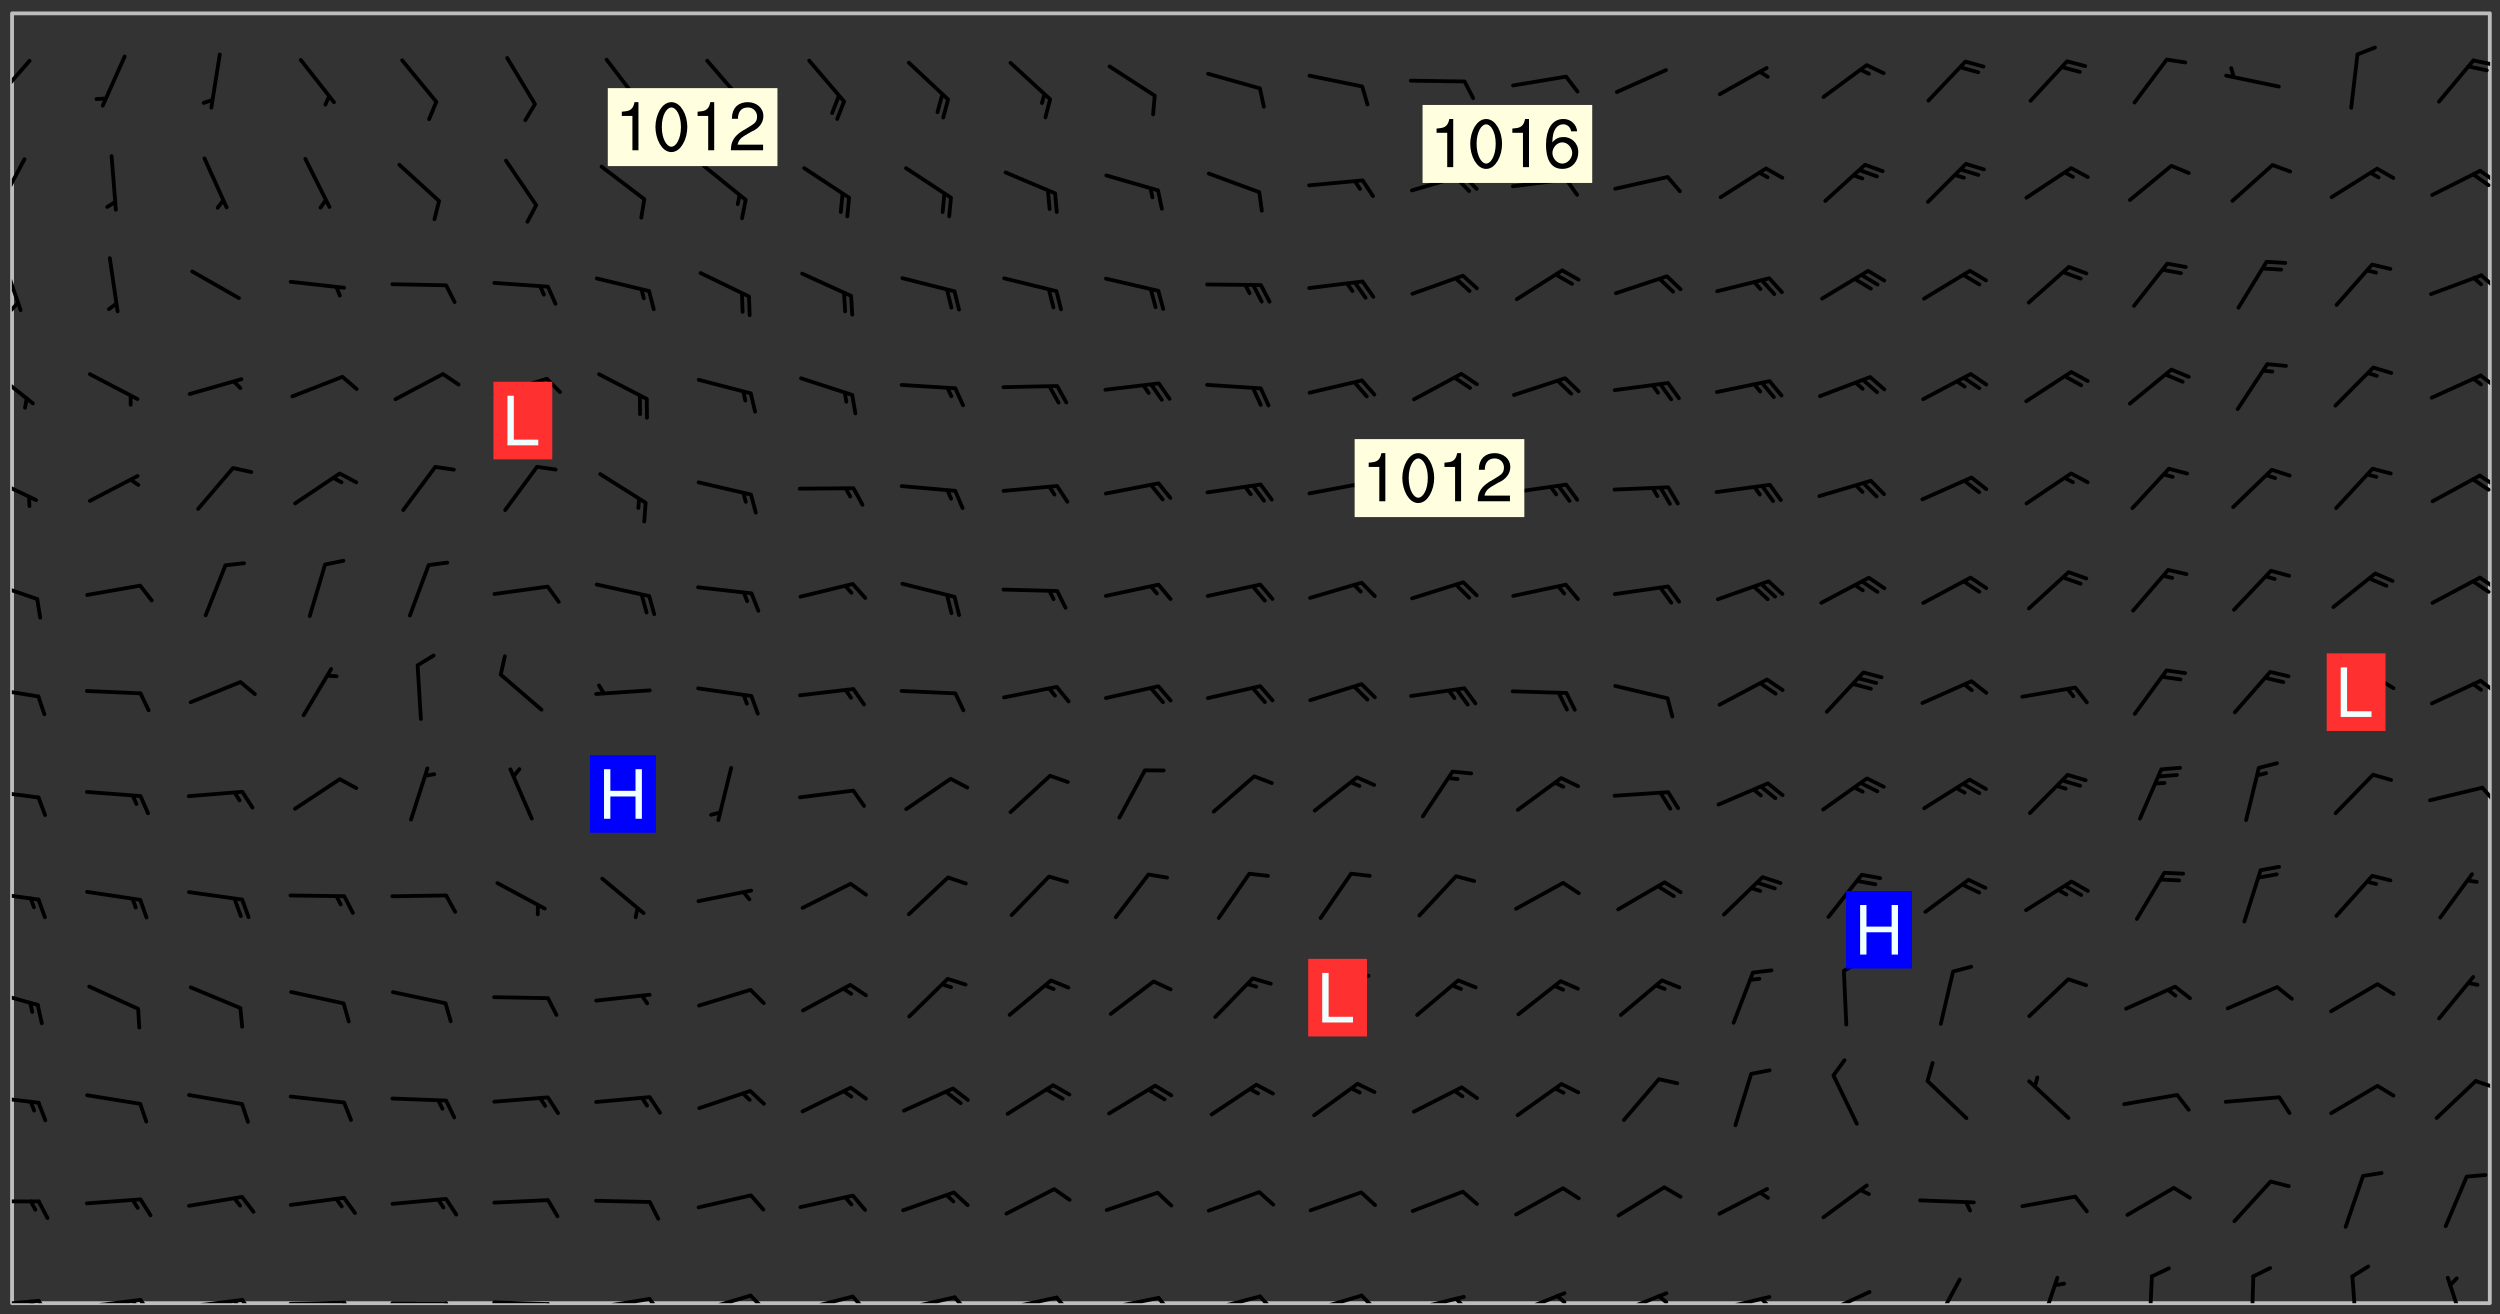<svg xmlns="http://www.w3.org/2000/svg" role="img" xmlns:xlink="http://www.w3.org/1999/xlink" viewBox="142.45 309.95 326.84 171.84"><rect x="142.45" y="309.95" width="326.84" height="171.84" fill="#333333" stroke="none"/><defs><clipPath id="a"><path d="M144 311.672h324v168.656H144zm0 0"/></clipPath><clipPath id="b"><path d="M144 479h4v1.328h-4zm0 0"/></clipPath><clipPath id="c"><path d="M147 479h3v1.328h-3zm0 0"/></clipPath><clipPath id="d"><path d="M146 479h2v1.328h-2zm0 0"/></clipPath><clipPath id="e"><path d="M153 479h9v1.328h-9zm0 0"/></clipPath><clipPath id="f"><path d="M160 479h3v1.328h-3zm0 0"/></clipPath><clipPath id="g"><path d="M159 479h2v1.328h-2zm0 0"/></clipPath><clipPath id="h"><path d="M166 479h9v1.328h-9zm0 0"/></clipPath><clipPath id="i"><path d="M173 479h3v1.328h-3zm0 0"/></clipPath><clipPath id="j"><path d="M172 479h3v1.328h-3zm0 0"/></clipPath><clipPath id="k"><path d="M180 480h8v.328h-8zm0 0"/></clipPath><clipPath id="l"><path d="M187 480h2v.328h-2zm0 0"/></clipPath><clipPath id="m"><path d="M193 480h9v.328h-9zm0 0"/></clipPath><clipPath id="n"><path d="M200 480h3v.328h-3zm0 0"/></clipPath><clipPath id="o"><path d="M206 479h9v1.328h-9zm0 0"/></clipPath><clipPath id="p"><path d="M213 480h3v.328h-3zm0 0"/></clipPath><clipPath id="q"><path d="M220 479h8v1.328h-8zm0 0"/></clipPath><clipPath id="r"><path d="M227 479h3v1.328h-3zm0 0"/></clipPath><clipPath id="s"><path d="M233 479h8v1.328h-8zm0 0"/></clipPath><clipPath id="t"><path d="M240 479h3v1.328h-3zm0 0"/></clipPath><clipPath id="u"><path d="M246 479h9v1.328h-9zm0 0"/></clipPath><clipPath id="v"><path d="M253 479h3v1.328h-3zm0 0"/></clipPath><clipPath id="w"><path d="M260 479h8v1.328h-8zm0 0"/></clipPath><clipPath id="x"><path d="M267 479h3v1.328h-3zm0 0"/></clipPath><clipPath id="y"><path d="M273 479h8v1.328h-8zm0 0"/></clipPath><clipPath id="z"><path d="M280 479h3v1.328h-3zm0 0"/></clipPath><clipPath id="A"><path d="M286 479h9v1.328h-9zm0 0"/></clipPath><clipPath id="B"><path d="M293 479h3v1.328h-3zm0 0"/></clipPath><clipPath id="C"><path d="M300 479h8v1.328h-8zm0 0"/></clipPath><clipPath id="D"><path d="M306 479h4v1.328h-4zm0 0"/></clipPath><clipPath id="E"><path d="M313 479h8v1.328h-8zm0 0"/></clipPath><clipPath id="F"><path d="M320 479h3v1.328h-3zm0 0"/></clipPath><clipPath id="G"><path d="M326 479h9v1.328h-9zm0 0"/></clipPath><clipPath id="H"><path d="M332 479h2v1.328h-2zm0 0"/></clipPath><clipPath id="I"><path d="M340 478h8v2.328h-8zm0 0"/></clipPath><clipPath id="J"><path d="M345 479h3v1.328h-3zm0 0"/></clipPath><clipPath id="K"><path d="M353 478h8v2.328h-8zm0 0"/></clipPath><clipPath id="L"><path d="M359 479h2v1.328h-2zm0 0"/></clipPath><clipPath id="M"><path d="M366 479h9v1.328h-9zm0 0"/></clipPath><clipPath id="N"><path d="M372 479h2v1.328h-2zm0 0"/></clipPath><clipPath id="O"><path d="M380 478h8v2.328h-8zm0 0"/></clipPath><clipPath id="P"><path d="M395 476h4v4.328h-4zm0 0"/></clipPath><clipPath id="Q"><path d="M408 476h4v4.328h-4zm0 0"/></clipPath><clipPath id="R"><path d="M423 476h2v4.328h-2zm0 0"/></clipPath><clipPath id="S"><path d="M436 476h2v4.328h-2zm0 0"/></clipPath><clipPath id="T"><path d="M449 476h2v4.328h-2zm0 0"/></clipPath><clipPath id="U"><path d="M462 476h3v4.328h-3zm0 0"/></clipPath><clipPath id="V"><path d="M144 466h4v2h-4zm0 0"/></clipPath><clipPath id="W"><path d="M144 453h4v2h-4zm0 0"/></clipPath><clipPath id="X"><path d="M465 451h3v2h-3zm0 0"/></clipPath><clipPath id="Y"><path d="M144 439h4v3h-4zm0 0"/></clipPath><clipPath id="Z"><path d="M144 426h4v2h-4zm0 0"/></clipPath><clipPath id="aa"><path d="M144 413h4v2h-4zm0 0"/></clipPath><clipPath id="ab"><path d="M466 412h2v4h-2zm0 0"/></clipPath><clipPath id="ac"><path d="M144 399h4v3h-4zm0 0"/></clipPath><clipPath id="ad"><path d="M466 398h2v3h-2zm0 0"/></clipPath><clipPath id="ae"><path d="M144 385h4v4h-4zm0 0"/></clipPath><clipPath id="af"><path d="M466 385h2v3h-2zm0 0"/></clipPath><clipPath id="ag"><path d="M465 385h3v3h-3zm0 0"/></clipPath><clipPath id="ah"><path d="M144 372h4v4h-4zm0 0"/></clipPath><clipPath id="ai"><path d="M466 371h2v3h-2zm0 0"/></clipPath><clipPath id="aj"><path d="M465 372h3v3h-3zm0 0"/></clipPath><clipPath id="ak"><path d="M144 358h3v5h-3zm0 0"/></clipPath><clipPath id="al"><path d="M466 358h2v3h-2zm0 0"/></clipPath><clipPath id="am"><path d="M144 343h2v8h-2zm0 0"/></clipPath><clipPath id="an"><path d="M144 349h2v2h-2zm0 0"/></clipPath><clipPath id="ao"><path d="M466 345h2v3h-2zm0 0"/></clipPath><clipPath id="ap"><path d="M144 330h2v8h-2zm0 0"/></clipPath><clipPath id="aq"><path d="M466 332h2v2h-2zm0 0"/></clipPath><clipPath id="ar"><path d="M465 332h3v3h-3zm0 0"/></clipPath><clipPath id="as"><path d="M144 317h3v7h-3zm0 0"/></clipPath><clipPath id="at"><path d="M465 317h3v2h-3zm0 0"/></clipPath><g id="au" clip-path="url(#clip1)"><path fill="#fff" fill-opacity="0" fill-rule="evenodd" d="M0 0h1000v1000H0zm0 0"/><path fill="#d3d3d3" fill-opacity="0" fill-rule="evenodd" d="M162.152 355.867l-.234.293.059.234.117.172.176.234.293.348.113.059.117-.172.059-.234.176-.176.465-.176h.699l.234.293.289.816.059.176.176.23.352.234.699.699.172.176.234.348.234.41.289.582.41.465.23.234.234.176.117.23.176.293.172 1.164v.234l.059.289.059.117.117.117.348.41.117.172.176.176.176.234.117.172.172.352.059.234.234.406.234-.059-.176.176-.059.93h-.582l-.234-.113-.348.113-.117.117-.059.293-.059.176-.117.172-.465.293-.059.234-.059.113v.645l.059.172v.41l.059.059v.406l.059.406.117.176.059.059.23.641-.059.293v.699l-.059.582v.234l-.059.23-.055.352v1.922l.055.117h.426l-.367.117-.023.352.891 1.168 1.742.539 1.34.359v.539l.09.809.535.715 1.52.27.891-.086.09 1.164.535.18 1.16-.18 2.055-.984 1.16-.363 1.879-.176 1.695-.18-.18.719-1.516.086-1.25.09-.805.27-1.074.809.27.719.535.898-.18.625-.266.809.266 1.078.625.898.805.18 1.25-.18-.266.723.098.504.055.293v.172l.059.293v.406l.176.117.352.117h.406l.293-.176.113-.117.059-.117.117-.23.059-.176.352-.465.23-.176.176-.059.176.059.059.176.117.988.055.469.059.172.117.234.176.059.816.059h.289l.117.234.059.406.059.352v1.105l.117.293.117.348.289.699.176.352.582.754.352.176.172.059.469.234.641.465.348.234.293.176.293.055.23.062.816.348.293.176.113.172.352.352.117.176.523.641v.289l.059.352v.348l.059.352.059.289.117.059.172.059h.176l.582.234.176.117.176.289.176.234.113.234.293.23.117.117v.41l.059.055.289.234.234.117.059.117.117.172.059.117.23.234.059.176.234.059.117.059-.117.113-.059.117v.117l-.117.293-.117.289v.582l.176.117.117.059.059.117.117.117.113.059.176.348.059.352.059.406v.176l-.059.176-.117.699v.172l.117.176.293.293h.406l.176.117.117.172.117.293v.234h-.527l-.23-.234h-.234l-.176.059-.059.699.059.348.117.176.176.41.117.23.289.469.176.055h.523l.234.059.758.641.059.293v.234l.059.059.23.348v.352l-.117.172v.293l.293.289.293.176.172.059.293.176.293.117.582.406.289.234.293.176.219.16.016.012.23.176.641.523.176.234.117.176.176.176.113.172v.641l.117.176.469.117.582.117.234.059.23.113.293.117.113.059.586.352.289.172.176.062.176.055.176.059.699.352.289.176.234.055.289.176.234.117.641.406.293.117.172.059.234.059.41.059.23.059.234.117.059.172-.41.176.469.059.059.293.113.234.176.055.234.059.176.059.406.117.641.234.117.172.059.234v.176l-.059.117-.059.406.234.234.117.059.348.117.641.23.176.117.289.117.176.176.234.465.582 1.105.176.176.348.176.176.117.352.117 1.047.523.234.059.465.113.293.059.465.176.758.582.234.234.348.465.176.176.289.234.816.699.293.176.289.289.293.176.293.289.695.641.176.176.293.234.289.234.469.289.641.582.348.234.234.293.348.348.352.465.934.992.348.406.117.176.234.059.113.117.645.176.23.113.234.059.293.176.23.117.934.699.406.406.234.176.406.176.234.117.816.348.348.234.234.117.293.289.23.117.758.352.352.172.23.059.293.117.234.059.871.176h.816l.469.23.172.059.875.699.465.117.293.059.176.059.23.059.469.059.348.059.352.059.406.059h.293l.172.059v.23l.176.176h.293l.348.059.352.059.699.117h.641l.465-.234.293-.176.172-.117.41-.172.289-.176.934-.465.469-.293.523-.293.465-.172.465-.176 1.051-.465.289-.117.41-.117.289-.117.527-.176 1.516-.699.582-.348.289-.059.293-.059.348-.117.875-.23.352-.117h.113l.234-.059.875-.234.234-.059h.812l.352-.059.816-.117.172-.059.352-.055.293-.059.23-.059.816-.176.176-.059h.348l.234-.059.465-.117.758-.172.234-.059h.348l.41-.117.289-.059 1.285-.059h.289l.41-.059.23-.059h.176l.875-.117h.406l.41-.117h.348l.352-.113.871-.059h1.75l1.047.289.41.117.289.117.352.117.289.117 1.051.172.289.059h.293l.293.059.172.059.41.059.172.059.117.059h.117l.117.059.352.059h.113l.41.066 1.922.395 1.926.395 1.52.449 1.695.719 2.145.805 1.605-.719 1.43-.805 1.16-1.078 1.25-.449 3.035-.719 1.875-.359 2.145-1.348 2.234-1.254 2.5-1.258 1.695-.449 1.785-.18 1.16-.27.625.539 1.34-.27.715-.988.984-1.344.445-.18.805-.359 1.875-.539 1.785-.449 1.25-.27 1.16-.09 1.699-.09 1.961-.27 1.25-.09h.539l.625-.09h.891l2.145-.18 2.41-.18 2.59-.09 1.695.18 1.609.09 1.43.359 1.16.719 1.875.988 1.16 1.527.266.715.629.09.355.898.535.539.535 1.527 1.074.359h.535l-.805.535.09 1.707.715 2.695.891.805.895.988.715 1.258 1.785.539 1.52-.18.355 1.344 1.609-.805.98-.539.27.27.316-.215.219-.145.801.449.449-.359h.355l.535-.27.539-.719.535-.27.625-.988 1.16.449.84.371 1.395.617 1.695-.18h1.605l1.785.09.18-1.707.535-1.344.805.27.492.848.402.406-.09.539v.359l.715.449.711-.27h1.43l.359.988.445 1.258.715 1.344 1.25.629 1.695.629.715-.18.18-.539.98-.09.449.359.086 1.258-.266.629-.535.18v.539l.715.984.266.539.984.988.801 1.078-.266.359-.09.898-.625 2.332-.355 2.066-.09 1.793-.18.719-.09.539v1.438l-.98 1.883-.359 1.707-.535.898-.805 1.168-.266.539 2.055 1.254.086.359-.355.539-.09-.18v.809l.09 1.438-.445.715-1.074.094-.266.715.535.898.805.719 1.16.809 1.34.27.445.359-.355.449-1.789-.09-1.25-.449-.715-.719-.625-.09-.176 3.59-.188 1.309h89.359V311.703h-55.27v49.082l.762.125 3.289.543 2.023 2.836v2.754l2.352.332 2.348.332h4.051l-1.379 4.16-2.023.707-2.023.703-.543.344-2.594 1.617-.188.117-2.023-2.078-.73-2.742-2.672-2.078-1.375-3.5-.066-.082-1.957-2.672 2.75-1.418v-49.082H294.422v91.414l.117.031.133.012.074.074.105.047.09.059.086.059.09.059.297.297.059.09.031.117.027.117.016.137-.031.117-.059.09-.059.086-.043.105-.047.102-.027.121v.145l.176.27.148.148.074.086.074.074.043.105.062.09.059.086.043.105.059.09.047.102.043.105.059.086.117.18.074.074.062.086.059.09.043.105.059.09.059.086.062.09.059.09.043.102.117.18.074.074.059.086.074.074.09.059.105.047h.148l.133-.016.133.016.102-.047.074-.074.047-.102-.016-.133v-.148l-.047-.105-.027-.117-.047-.102-.027-.121-.043-.102-.062-.09-.043-.102-.043-.105-.031-.117-.016-.133-.012-.137.086-.059.059-.086.121-.031.043.105.016.133v.117l.059.102.059.09.09.059.148.148.059.09.043.105-.012.102.086.059.105.047.086.059.09.059.074.074-.117.027-.105.047-.086.059-.074.074-.059.09-.062.086-.027.121-.047.102-.043.105-.031.117-.012.133-.016.133v.148l.027.117.047.105.043.102.059.09.074.074.09.059.074.074.09.059.059.09.043.105.047.102.117.031.133.016h.148l.117-.031.105.043.043.105.047.102.027.121L299.5 410l.027.117.031.121.027.117.105.043.102.047.133-.016.148.148.062.086.074.074.07.074.09.062.105.043.102.043.117.031.137.016.117-.031.074-.074.027-.117-.012-.133-.031-.121-.027-.117.043-.105h.117l.09.062.117.027h.148l.133.016h.148l.133.016.133-.016h.148l.133-.016.133-.012.137.012.117-.027.133-.016.191-.059-.059.176-.016.133-.027.121-.016.133-.059.086-.133.016-.105.047-.105.043-.117.031-.117.027-.266.031h-.148l-.133.016-.074.074.059.086.148.148.117.18.074.07.09.062.09.059.086.059.09.059.102.043.105.062.105.043.086.059.105.047.102.043.18.117.059.09-.043.102-.047.105.016.133.223.223.059.09.043.102.031.121.043.102.016.133.031.117.012.137.031.117.148.148.102.043.105.043.117.031.133.016.137.016h.117l.117-.031.09-.059.043-.105.047-.102.043-.105.031-.117.012-.133v-.148l-.012-.133-.016-.133-.031-.117-.043-.105-.047-.105-.043-.102-.043-.105-.016-.133.016-.133.027-.117.031-.117.027-.121.047-.102.09-.059.086-.062.074-.074.09-.059.223-.223.059-.086.074-.074.117-.18.059-.086v-.148l-.074-.074-.102-.047-.105-.043-.102-.043-.059-.09-.047-.105-.027-.117.09-.059.117-.031.102-.043.18-.117.148-.148.012-.133-.012-.105-.09-.059-.133.016h-.148l-.133.016-.133-.016-.121-.031-.086-.059-.074-.074-.059-.09-.062-.086-.117-.18-.059-.086.031-.121.086-.059.121-.031.059-.086v-.121l-.031-.117-.059-.09-.059-.086-.047-.105-.027-.117-.016-.133.059-.09.074-.074.09-.059.117-.18.074-.074.059-.086.148-.148.121-.031.133-.016.133.016.074.074.043.105.016.133-.031.117-.117.031-.133.012-.148.148-.043.105-.047.102-.027.121-.031.117v.148l.031.117.043.105.059.09.074.07.074.074.117.031.121.027.117-.027.133-.016h.117l.09.059.074.074.047.105.059.086.102.047.133.016.105.043.086.059-.012.105-.074.074-.18.117-.059.09-.09.059-.07.074-.074.074-.062.09-.027.117-.016.133.016.133-.016.133v.148l.016.133.027.117.031.121.074.074.09.059.086.059.09.059.117.031v.086l-.102.047-.09.059-.266.031-.117.027h-.148l-.105.043-.102.047-.059.09-.062.234-.012.133-.031.121-.016.133v.293l-.012.133.012.137.016.133.133.016.133.012.121.031.086.059.074.074.047.105.043.102.016.133v.445l-.016.133v.445l.031.266.027.117.016.133.031.117.086.211.031.266v.148l-.031.117-.027.117-.031.121-.027.117-.031.117-.031.121-.012.133-.016.133.09.059.117-.031.102.016.047.105-.031.266v.441l-.043.105-.047.105-.043.102-.043.105-.059.086-.031.121-.043.117-.031.117-.016.133.016.133.059.09.105.047.086.059.059.086-.012.137-.031.117-.043.102v.445l-.016.133v.148l-.031.117-.043.105-.027.117-.047.105-.043.102-.031.121-.027.117-.031.133-.031.117-.027.117-.043.105-.031.117-.031.121-.012.133-.016.133v.297l.027.117v.148l.047.398.027.117.059.09.121.031h.148l.133-.016.059.09v.117l-.059.09-.09.059-.102.043-.105.047-.09.059-.086.059-.137.016-.117-.031-.133-.016-.102.047-.062.086-.012.137-.016.133-.031.117-.027.117-.016.133-.031.121v.297l.016.133.031.117v.148l.012.133v.148l-.027.117-.047.102-.027.121-.031.117-.059.09-.074.074-.102.043-.105.047-.117.027-.121.031-.102-.047.059-.086.105-.047.027-.117.031-.117.027-.121.031-.117v-.148l.016-.133-.031-.117-.043-.105-.105.016-.074.074-.102.043-.09.062-.074.074-.043.102-.016.133-.031.117L304.25 426l-.031.117-.027.117-.031.121-.027.117-.031.117-.043.105-.09.059h-.09l-.117-.031-.031-.086.016-.137-.031-.117v-.148l-.012-.133v-.148l-.062-.234-.027-.121-.043-.102-.047-.105-.059-.086-.059-.09-.043-.105-.062-.086-.148-.148-.07-.074-.105-.047-.105-.043-.102-.043-.297-.297-.09-.074-.086-.059-.105-.043-.09-.062-.086-.059-.105-.043-.09-.059-.086-.062-.074-.07-.105-.047-.086-.059-.105-.043-.09-.062-.102-.043-.105-.043-.086-.059-.105-.047-.105-.043-.102-.047-.09-.059-.102-.043-.105-.043-.09-.062-.117-.027-.133-.016-.133.016H299.75l-.133.016-.117-.031-.09-.059-.074-.074-.09-.059-.102-.047h-.148l-.121-.027-.102-.043-.074-.074-.117-.18-.09-.059-.102-.043-.09-.062-.105-.043-.09-.059-.086-.059-.105-.047-.059-.086-.059-.09-.043-.105-.047-.102-.074-.074-.086-.059-.074-.074-.09-.059-.223-.223-.043-.105-.031-.266.105-.043h.145l.105.043.074.074.09.059.086.059.105.047.09.059.148.148.07.074.148.148.062.086.074.074.086.059.074.074.09.062.09.059.086.059.27.176.102.047.105.043.102.043.047-.074.059-.086.074-.074.07-.074.105.043.074.074.059.09.043.102.047.105.043.105.121.027.117-.027.074-.09.043-.105.059-.09.074-.074.105-.043.117-.027.133.012.09.059.148.148.059.09.043.105.047.102.043.105.043.102.105.047.105.043.133.016.086-.059.059-.09.074-.074.105-.043.117.027.105.047.102.043.105.043.102.047.18.117v.117l-.016.133.016.133.016.137.059.086.102.047.121.027.117.031h.148l.117-.031.059-.09.18-.117.059-.09.074-.074.059-.086.117-.18.18-.117.117.031.09.059.043.074-.016.133v.117l.09.059h.148l.133-.016.133-.012.266-.031.105-.043.117-.031.121-.027.074-.074.07-.074.062-.09-.016-.105-.047-.102-.102-.043-.105-.016-.117.027-.266.031h-.148l-.074-.074-.09-.059-.117-.031-.117-.027-.133-.016h-.148l-.133.016h-.297l-.105-.047-.148-.148-.043-.102-.059-.09.223-.223.086-.059.105-.043.117-.031.133-.016.133.016.137.016.102.043.133-.012.09-.062.102-.043.062-.09-.047-.102-.09-.059-.117-.031-.102-.043-.059-.09-.062-.09v-.117l.016-.133.105-.047.074-.07v-.121l-.09-.059-.031-.117.09-.059.074-.074.043-.105.059-.09.047-.102.016-.133v-.148l-.047-.105-.043-.102-.09-.059-.133-.016-.102-.043-.137-.016-.117-.031h-.445l-.133-.016-.133-.012-.133-.016-.117-.031h-.148l-.133-.016-.133-.012-.266-.031-.121-.043-.086-.059-.074-.074v-.148l.012-.133.105-.047.102-.043.133-.016h.152l.133-.016h.293l.121.031.102.043.09.059.234.062.121-.047.09-.059.102-.043.133-.016.105.043.102.047.133.012.121-.027h.145l.121-.031.117-.027.105-.047.074-.074.086-.059.148-.148.059-.086.047-.105.027-.117.016-.105-.102-.043-.09-.059-.117-.031-.105-.043-.09-.062-.074-.086-.074-.074-.102-.043-.105-.047-.102-.043-.059-.09-.047-.102-.086-.211-.062-.086-.059-.09-.074-.074-.086-.059h-.27l-.117.031-.09.059-.102.043-.133.016-.105-.016-.027-.117-.062-.09-.117-.031-.102-.043-.148-.148-.031-.117-.016-.105.074-.074.18-.117.117-.027.117-.031.137.016.102.043.105.043.102.047.105.043.117.031.133.016.117.027.133.016.105-.016.09-.059-.074-.074-.105-.043-.074-.074-.074-.09-.148-.148-.086-.059-.09-.059-.074-.074-.09-.059-.102-.047-.121-.027-.102-.047-.105-.043-.117-.031-.102-.043-.121-.031h-.148l-.117.031-.105.043-.086.062-.18.117-.086.059-.09.059-.105.047-.086.059-.105.043-.102.043-.105.047-.074.074-.059.09-.059.086-.047.105-.059.086-.074.074-.133-.012-.117-.031h-.117l-.074.074-.09.059-.074.074-.09.059-.086.059-.105.047-.102.043-.137.016-.102-.043-.148-.148-.105-.047h-.086l-.105.047-.102.043-.121.031-.117-.031-.074-.074v-.117l.031-.121.074-.07.059-.09.074-.074.117-.031.105-.043h.293l.133-.016.137-.016.102-.043.09-.059.102-.047.09-.059.133-.012.09.059.133.012.09-.059.086-.059.105-.043.09-.059.086-.062.09-.059.148-.148.059-.086.059-.09.105-.043.133-.016.117.027.121.031.059-.059.059-.09.031-.266.027-.117.105.012.133.016.102-.043.09-.059.059-.09.074-.074.059-.09.047-.102.012-.133-.012-.133-.047-.105-.148-.148-.059-.09-.059-.086-.043-.105v-.445l.016-.133v-.148l.012-.133-.059-.059-.09.059-.102-.043-.18-.117-.086-.059-.062-.09-.059-.09-.074-.074-.086-.059-.121.031-.102.012-.105.047-.086.059-.105.043-.148.148-.09.059-.086.059-.09.062-.105.043-.133.016v-.121l.105-.043.117-.031.074-.07.043-.105v-.148l-.027-.117-.148-.148-.133-.016h-.148l-.117.031-.105.043-.102.043-.09.062-.117.027-.074-.074.012-.133-.043-.102-.043-.105-.09-.059-.117.027-.121.031-.117.031-.102.043-.121.031-.102.043-.105.043-.09.059-.102.016v-.117l.016-.133-.059-.09-.074.043-.148.148-.059.09-.074.074-.047.105-.043.102-.074.074-.059.09-.074.074-.059.086-.074.074-.09.062-.074.07-.074.074-.102.016-.133.016-.105-.043v-.121l.148-.148.043-.102.059-.09.047-.102.043-.105.059-.09.031-.117.043-.102.031-.121.027-.117.047-.105.043-.102.043-.105.074-.07.09-.062.09-.059.102-.043h.297l.266-.031.105-.043-.074-.074-.117-.031-.105-.043-.09-.059-.102-.047-.09-.059-.102-.043-.105-.043-.09-.062-.086-.059-.105-.043-.102-.043-.121-.031-.117-.031-.102-.043L297.5 410.25l-.102-.043-.09-.059-.043-.105-.016-.133.102-.043.133-.016.137.016.133-.016.102-.043.059-.09.016-.105-.09-.059-.074-.074-.102-.043-.09-.059-.148-.148-.043-.105-.016-.133v-.293l-.059-.09-.09-.059-.074-.074-.043-.105-.031-.117-.059-.09-.074-.074-.117-.027-.074-.074-.09-.059-.09-.062-.086-.059-.074-.074-.059-.086-.047-.105-.086-.059-.148-.148-.195-.059-.133.016-.102.043-.074.074-.047.102-.043.105-.059.09-.059.086-.297.297-.09.059h-.086l-.062-.086-.043-.105.031-.117.059-.09.027-.117-.012-.133-.09-.062-.105.047-.117.027-.117.031-.27.176-.102.047-.117.027-.105.047-.09.059-.102.043-.059-.086-.047-.105.016-.133.047-.105.07-.074.074-.07.059-.09v-.148l-.043-.105h-.238l-.102.047-.031.117-.027.117-.031.121-.074.043-.133.016-.074-.047-.043-.102-.043-.105-.047-.102-.043-.105-.121.031-.102.043-.133.016-.117.031-.105.043-.09.059-.102.047-.121.027-.133.016-.102-.043-.059-.09-.047-.105-.043-.102-.043-.105v-.117l.059-.09.086-.059.18-.117.102-.047.105-.043.105-.059.102-.043.09-.062.102-.043.105-.059.102-.047.09-.059.105-.043.102-.043.09-.062.102-.043.137-.016.117.031.102.043.121.031.102.043.105.047.102.043.105.043.102.047.105.043.102.043.105.047.086.059.105.043.117.031.105.043.102.047.09.059.105.043.102.043.105.047.117.027.102.047.121.027h.148l.086-.059.016-.102.059-.09-.027-.117-.074-.074-.117-.18-.074-.074-.09-.074-.18-.117-.086-.059-.105-.043-.102-.047-.27-.176-.059-.09-.074-.074-.059-.09-.043-.102-.031-.117-.016-.137v-.562l-.012-.133-.016-.133-.031-.117-.016-.133-.012-.133-.031-.121-.223-.223-.059-.086-.016-.105.031-.117.133-.016v-91.414H172.992v1.453l-.059.234-.352 1.051-.172.523-.117.348-.176.41-.117.172-.234.293-.23.059h-.352l-.117.059-.23.406v.293l.117.176.23.23.117.234.641.758.293.465.176.234.23.352.234.348.641.816.176.465.172.41.117.695.176.469.117 1.398.059.465v.875l.117 1.047v4.781l-.059.465-.352 1.281-.176.523-.113.41-.352.93L172.934 336l-.234.582-.117.176-.172.348-.176.406-.352.816-.059.293-.113.293-.117.289-.059.176-.117.875-.059.406-.059.117-.059.176-.059.172-.23.527-.117.172v.234l-.117.234-.059.172-.176.586v.289l-.059.176v.293l-.059.113-.059.527v.172l-.055.234v2.621l-.176.816-.117.176-.176.234-.117.172-.113.234-.586.934-.23.289-.293.465-.176.234-.289.352-.352.699-.113.23-.176.41-.176.23-.406.527-.816.699-.293.172-.289.234-.176.117-.176.176-.523.406-.527.176-.172.176-.234.055-.641.176h-.758m12.211 31.023l-1.074.449.359.895 1.25-.715.445-.539-.98-.09"/><path fill="#d3d3d3" fill-opacity="0" fill-rule="evenodd" d="M201.508 416.598h-.895l.449.629.98.359.805-.09.445-.988-.176.09-.715-.355-.895.355m154.621 59.07l-.059-.523v-.293l.113-.293.059-.23.469-.469h.113l.117-.113.117-.059h.176l.234-.059h.348l.234.059.117.059.23.172.059.176.117.582v.293l-.117.176-.172.289-.176.176-.527.523-.23.234-.117.059h-.176l-.117-.059-.406-.293-.176-.117-.117-.059-.059-.113-.055-.117m6.641-10.957l-.059-.172v-1.109l.059-.172.176-.059.172-.059h.176l.234-.059.117.059.059.699-.059.172-.117.176-.117.059-.234.523-.113.059h-.234l-.059-.117m9.613-14.391l-.117-.176v-.699l.293-.875.117-.172.176-.352.113-.23.117-.293.352-.758.117-.23.172-.234h.176l.117-.059h.641l.117.059.234.234.172.113.352.293.117.117.113.176v.113l.117.059.117.117v.699l-.059.176v.23l-.059.176-.348 1.051-.117.23-.117.234-.117.059-.23.234-.641.289h-.875l-.41-.117-.641-.465"/><path fill="none" stroke="#bebebe" stroke-linecap="round" stroke-linejoin="round" stroke-miterlimit="10" stroke-width=".5" d="M467.957 311.695H144.027v168.625h323.93v-168.625"/><g clip-path="url(#a)"><path fill="#fff" fill-opacity="0" fill-rule="evenodd" d="M144 311.672v168.656h324V311.672H144"/></g><g clip-path="url(#b)"><path fill="none" stroke="#000" stroke-linecap="round" stroke-linejoin="round" stroke-miterlimit="10" stroke-width=".5" d="M147.5 480.02l-7 .621"/></g><g clip-path="url(#c)"><path fill="none" stroke="#000" stroke-linecap="round" stroke-linejoin="round" stroke-miterlimit="10" stroke-width=".5" d="M147.5 480.02l1.34 2.055"/></g><g clip-path="url(#d)"><path fill="none" stroke="#000" stroke-linecap="round" stroke-linejoin="round" stroke-miterlimit="10" stroke-width=".5" d="M146.48 480.109l.672 1.027"/></g><g clip-path="url(#e)"><path fill="none" stroke="#000" stroke-linecap="round" stroke-linejoin="round" stroke-miterlimit="10" stroke-width=".5" d="M160.801 479.891l-6.973.879"/></g><g clip-path="url(#f)"><path fill="none" stroke="#000" stroke-linecap="round" stroke-linejoin="round" stroke-miterlimit="10" stroke-width=".5" d="M160.801 479.891l1.414 2.004"/></g><g clip-path="url(#g)"><path fill="none" stroke="#000" stroke-linecap="round" stroke-linejoin="round" stroke-miterlimit="10" stroke-width=".5" d="M159.785 480.016l.707 1.004"/></g><g clip-path="url(#h)"><path fill="none" stroke="#000" stroke-linecap="round" stroke-linejoin="round" stroke-miterlimit="10" stroke-width=".5" d="M174.117 479.902l-6.973.855"/></g><g clip-path="url(#i)"><path fill="none" stroke="#000" stroke-linecap="round" stroke-linejoin="round" stroke-miterlimit="10" stroke-width=".5" d="M174.117 479.902l1.406 2.008"/></g><g clip-path="url(#j)"><path fill="none" stroke="#000" stroke-linecap="round" stroke-linejoin="round" stroke-miterlimit="10" stroke-width=".5" d="M173.102 480.027l.703 1.004"/></g><g clip-path="url(#k)"><path fill="none" stroke="#000" stroke-linecap="round" stroke-linejoin="round" stroke-miterlimit="10" stroke-width=".5" d="M187.457 480.258l-7.023.141"/></g><g clip-path="url(#l)"><path fill="none" stroke="#000" stroke-linecap="round" stroke-linejoin="round" stroke-miterlimit="10" stroke-width=".5" d="M187.457 480.258l1.195 2.145"/></g><g clip-path="url(#m)"><path fill="none" stroke="#000" stroke-linecap="round" stroke-linejoin="round" stroke-miterlimit="10" stroke-width=".5" d="M200.773 480.336l-7.027-.016"/></g><g clip-path="url(#n)"><path fill="none" stroke="#000" stroke-linecap="round" stroke-linejoin="round" stroke-miterlimit="10" stroke-width=".5" d="M200.773 480.336l1.148 2.172"/></g><g clip-path="url(#o)"><path fill="none" stroke="#000" stroke-linecap="round" stroke-linejoin="round" stroke-miterlimit="10" stroke-width=".5" d="M214.086 480.441l-7.023-.223"/></g><g clip-path="url(#p)"><path fill="none" stroke="#000" stroke-linecap="round" stroke-linejoin="round" stroke-miterlimit="10" stroke-width=".5" d="M214.086 480.441l1.082 2.199"/></g><g clip-path="url(#q)"><path fill="none" stroke="#000" stroke-linecap="round" stroke-linejoin="round" stroke-miterlimit="10" stroke-width=".5" d="M227.359 479.773l-6.938 1.109"/></g><g clip-path="url(#r)"><path fill="none" stroke="#000" stroke-linecap="round" stroke-linejoin="round" stroke-miterlimit="10" stroke-width=".5" d="M227.359 479.773l1.48 1.957"/></g><g clip-path="url(#s)"><path fill="none" stroke="#000" stroke-linecap="round" stroke-linejoin="round" stroke-miterlimit="10" stroke-width=".5" d="M240.574 479.332l-6.738 1.992"/></g><g clip-path="url(#t)"><path fill="none" stroke="#000" stroke-linecap="round" stroke-linejoin="round" stroke-miterlimit="10" stroke-width=".5" d="M240.574 479.332l1.719 1.754"/></g><g clip-path="url(#u)"><path fill="none" stroke="#000" stroke-linecap="round" stroke-linejoin="round" stroke-miterlimit="10" stroke-width=".5" d="M253.926 479.461l-6.809 1.734"/></g><g clip-path="url(#v)"><path fill="none" stroke="#000" stroke-linecap="round" stroke-linejoin="round" stroke-miterlimit="10" stroke-width=".5" d="M253.926 479.461l1.652 1.812"/></g><g clip-path="url(#w)"><path fill="none" stroke="#000" stroke-linecap="round" stroke-linejoin="round" stroke-miterlimit="10" stroke-width=".5" d="M267.262 479.559l-6.855 1.543"/></g><g clip-path="url(#x)"><path fill="none" stroke="#000" stroke-linecap="round" stroke-linejoin="round" stroke-miterlimit="10" stroke-width=".5" d="M267.262 479.559l1.602 1.859"/></g><g clip-path="url(#y)"><path fill="none" stroke="#000" stroke-linecap="round" stroke-linejoin="round" stroke-miterlimit="10" stroke-width=".5" d="M280.586 479.59l-6.871 1.477"/></g><g clip-path="url(#z)"><path fill="none" stroke="#000" stroke-linecap="round" stroke-linejoin="round" stroke-miterlimit="10" stroke-width=".5" d="M280.586 479.59l1.582 1.879"/></g><g clip-path="url(#A)"><path fill="none" stroke="#000" stroke-linecap="round" stroke-linejoin="round" stroke-miterlimit="10" stroke-width=".5" d="M293.91 479.633l-6.887 1.391"/></g><g clip-path="url(#B)"><path fill="none" stroke="#000" stroke-linecap="round" stroke-linejoin="round" stroke-miterlimit="10" stroke-width=".5" d="M293.91 479.633l1.559 1.895"/></g><g clip-path="url(#C)"><path fill="none" stroke="#000" stroke-linecap="round" stroke-linejoin="round" stroke-miterlimit="10" stroke-width=".5" d="M307.184 479.445l-6.805 1.766"/></g><g clip-path="url(#D)"><path fill="none" stroke="#000" stroke-linecap="round" stroke-linejoin="round" stroke-miterlimit="10" stroke-width=".5" d="M307.184 479.445l1.656 1.809"/></g><g clip-path="url(#E)"><path fill="none" stroke="#000" stroke-linecap="round" stroke-linejoin="round" stroke-miterlimit="10" stroke-width=".5" d="M320.465 479.332l-6.738 1.992"/></g><g clip-path="url(#F)"><path fill="none" stroke="#000" stroke-linecap="round" stroke-linejoin="round" stroke-miterlimit="10" stroke-width=".5" d="M320.465 479.332l1.719 1.754"/></g><g clip-path="url(#G)"><path fill="none" stroke="#000" stroke-linecap="round" stroke-linejoin="round" stroke-miterlimit="10" stroke-width=".5" d="M333.824 479.496l-6.828 1.668"/></g><g clip-path="url(#H)"><path fill="none" stroke="#000" stroke-linecap="round" stroke-linejoin="round" stroke-miterlimit="10" stroke-width=".5" d="M332.832 479.738l.816.914"/></g><g clip-path="url(#I)"><path fill="none" stroke="#000" stroke-linecap="round" stroke-linejoin="round" stroke-miterlimit="10" stroke-width=".5" d="M346.984 479.016l-6.516 2.625"/></g><g clip-path="url(#J)"><path fill="none" stroke="#000" stroke-linecap="round" stroke-linejoin="round" stroke-miterlimit="10" stroke-width=".5" d="M346.035 479.398l.941.789"/></g><g clip-path="url(#K)"><path fill="none" stroke="#000" stroke-linecap="round" stroke-linejoin="round" stroke-miterlimit="10" stroke-width=".5" d="M360.305 479.027l-6.527 2.602"/></g><g clip-path="url(#L)"><path fill="none" stroke="#000" stroke-linecap="round" stroke-linejoin="round" stroke-miterlimit="10" stroke-width=".5" d="M359.355 479.406l.938.793"/></g><g clip-path="url(#M)"><path fill="none" stroke="#000" stroke-linecap="round" stroke-linejoin="round" stroke-miterlimit="10" stroke-width=".5" d="M373.773 479.512l-6.836 1.633"/></g><g clip-path="url(#N)"><path fill="none" stroke="#000" stroke-linecap="round" stroke-linejoin="round" stroke-miterlimit="10" stroke-width=".5" d="M372.777 479.75l.812.918"/></g><g clip-path="url(#O)"><path fill="none" stroke="#000" stroke-linecap="round" stroke-linejoin="round" stroke-miterlimit="10" stroke-width=".5" d="M386.863 478.859l-6.383 2.938"/></g><g clip-path="url(#P)"><path fill="none" stroke="#000" stroke-linecap="round" stroke-linejoin="round" stroke-miterlimit="10" stroke-width=".5" d="M398.652 477.234l-3.332 6.188"/></g><g clip-path="url(#Q)"><path fill="none" stroke="#000" stroke-linecap="round" stroke-linejoin="round" stroke-miterlimit="10" stroke-width=".5" d="M411.426 477l-2.25 6.656"/></g><path fill="none" stroke="#000" stroke-linecap="round" stroke-linejoin="round" stroke-miterlimit="10" stroke-width=".5" d="M411.098 477.969l1.211-.199"/><g clip-path="url(#R)"><path fill="none" stroke="#000" stroke-linecap="round" stroke-linejoin="round" stroke-miterlimit="10" stroke-width=".5" d="M423.781 476.82l-.328 7.02"/></g><path fill="none" stroke="#000" stroke-linecap="round" stroke-linejoin="round" stroke-miterlimit="10" stroke-width=".5" d="M423.781 476.82L426 475.77"/><g clip-path="url(#S)"><path fill="none" stroke="#000" stroke-linecap="round" stroke-linejoin="round" stroke-miterlimit="10" stroke-width=".5" d="M437.039 476.816l-.215 7.023"/></g><path fill="none" stroke="#000" stroke-linecap="round" stroke-linejoin="round" stroke-miterlimit="10" stroke-width=".5" d="M437.039 476.816l2.199-1.086"/><g clip-path="url(#T)"><path fill="none" stroke="#000" stroke-linecap="round" stroke-linejoin="round" stroke-miterlimit="10" stroke-width=".5" d="M449.992 476.824l.512 7.008"/></g><path fill="none" stroke="#000" stroke-linecap="round" stroke-linejoin="round" stroke-miterlimit="10" stroke-width=".5" d="M449.992 476.824l2.074-1.305"/><g clip-path="url(#U)"><path fill="none" stroke="#000" stroke-linecap="round" stroke-linejoin="round" stroke-miterlimit="10" stroke-width=".5" d="M462.461 476.992l2.199 6.672"/></g><path fill="none" stroke="#000" stroke-linecap="round" stroke-linejoin="round" stroke-miterlimit="10" stroke-width=".5" d="M462.781 477.965l.848-.887"/><g clip-path="url(#V)"><path fill="none" stroke="#000" stroke-linecap="round" stroke-linejoin="round" stroke-miterlimit="10" stroke-width=".5" d="M147.512 467.023l-7.023-.02"/></g><path fill="none" stroke="#000" stroke-linecap="round" stroke-linejoin="round" stroke-miterlimit="10" stroke-width=".5" d="M147.512 467.023l1.148 2.168m-2.168-2.172l.574 1.086m13.754-1.352l-7.008.52m7.008-.52l1.309 2.078m-2.328-2l.652 1.035m13.641-1.434l-6.93 1.16m6.93-1.16l1.496 1.945m-2.504-1.777l.75.973m13.59-1.027l-6.961.934m6.961-.934l1.434 1.992m-2.445-1.855l.715.996m13.629-.988l-6.996.645m6.996-.645l1.348 2.051m-2.363-1.957l.672 1.027m13.672-.961l-7.02.324m7.02-.324l1.25 2.113m12.066-1.871l-7.023-.16m7.023.16l1.102 2.191m12.125-3.055l-6.848 1.566m6.848-1.566l1.609 1.855m11.715-1.824l-6.863 1.504m6.863-1.504l1.59 1.871m-2.59-1.652l.797.934m13.402-1.566l-6.633 2.332m6.633-2.332l1.805 1.664m-2.77-1.324l.902.832m13.188-1.609l-6.254 3.207m6.254-3.207l2.012 1.406m11.504-.938l-6.652 2.27m6.652-2.27l1.789 1.68m11.496-1.758l-6.594 2.426m6.594-2.426l1.828 1.637m11.5-1.598l-6.621 2.348m6.621-2.348l1.812 1.66m11.469-1.75l-6.555 2.527m6.555-2.527l1.855 1.605m11.246-2.059l-6.129 3.434m6.129-3.434l2.066 1.324m11.18-1.449l-5.988 3.684m5.988-3.684l2.113 1.242m11.324-1.02l-6.234 3.238m5.328-2.77l1.012.699M386.5 464.93l-5.66 4.168m4.836-3.562l1.109.531m13.711 1.078l-7.02-.262m6 .223l.535 1.105m13.746-1.824l-6.914 1.254m6.914-1.254l1.52 1.926m11.375-3.066l-6.074 3.535m6.074-3.535l2.086 1.293m10.562-2.121l-4.738 5.191m4.738-5.191l2.375.609m9.707-1.34l-2.273 6.652m2.273-6.652l2.426-.387m11.125.477l-2.742 6.473m2.742-6.473l2.445-.215"/><g clip-path="url(#W)"><path fill="none" stroke="#000" stroke-linecap="round" stroke-linejoin="round" stroke-miterlimit="10" stroke-width=".5" d="M147.488 454.117l-6.977-.836"/></g><path fill="none" stroke="#000" stroke-linecap="round" stroke-linejoin="round" stroke-miterlimit="10" stroke-width=".5" d="M147.488 454.117l.887 2.289m-1.902-2.41l.441 1.145m13.871-.879l-6.938-1.125m6.938 1.125l.789 2.32m12.52-2.293l-6.926-1.18m6.926 1.18l.77 2.332m12.574-2.531l-6.984-.781m6.984.781l.902 2.281m12.43-2.539l-7.02-.266m7.02.266l1.07 2.207m-2.09-2.246l.535 1.102m13.793-1.48l-7.004.57m7.004-.57l1.324 2.062m-2.344-1.98l.66 1.031m13.672-1.148l-7 .641m7-.641l1.344 2.051m-2.363-1.957l.672 1.023m13.492-1.922l-6.66 2.25m6.66-2.25l1.785 1.684m-2.754-1.355l.891.84m13.219-1.594l-6.309 3.102m6.309-3.102l1.988 1.438m-2.906-.984l.992.715m13.285-1.066l-6.402 2.898m6.402-2.898l1.945 1.5m-2.875-1.078l1.941 1.5m12.078-2.348l-5.945 3.746m5.945-3.746l2.129 1.219m-2.996-.672l2.129 1.219m12.086-1.707l-6.016 3.633m6.016-3.633l2.105 1.262m-2.98-.734l2.105 1.262m12.004-1.918l-5.852 3.891m5.852-3.891l2.16 1.164m-3.012-.598l1.078.582m13.008-1.262l-5.691 4.117m5.691-4.117l2.203 1.078m-3.031-.48l1.102.539m13.328-.672l-6.262 3.188m6.262-3.188l2.008 1.406m-2.922-.945l1.008.707m12.953-1.609l-5.727 4.07m5.727-4.07l2.195 1.098m-3.027-.508l1.098.551m12.473-1.773l-4.574 5.336m4.574-5.336l2.395.535m9.664-1.227l-2.062 6.719m2.062-6.719l2.41-.465m8.348.66l3.055 6.328m-3.055-6.328l1.449-1.98m10.852 2.719l5.082 4.852m-5.082-4.852l.66-2.363m12.629 2.391l5.133 4.797m-4.387-4.102l.32-1.184m18.277 2.281l-6.922 1.211m6.922-1.211l1.508 1.938m11.848-1.633L433.43 454m7.004-.602l1.332 2.059m11.504-3.547l-6.047 3.578m6.047-3.578l2.094 1.277m10.75-1.902l-5.105 4.828"/><g clip-path="url(#X)"><path fill="none" stroke="#000" stroke-linecap="round" stroke-linejoin="round" stroke-miterlimit="10" stroke-width=".5" d="M466.113 451.285l2.328.781"/></g><g clip-path="url(#Y)"><path fill="none" stroke="#000" stroke-linecap="round" stroke-linejoin="round" stroke-miterlimit="10" stroke-width=".5" d="M147.383 441.328l-6.766-1.887"/></g><path fill="none" stroke="#000" stroke-linecap="round" stroke-linejoin="round" stroke-miterlimit="10" stroke-width=".5" d="M147.383 441.328l.531 2.395m-1.516-2.672l.266 1.199m13.848-.406l-6.395-2.918m6.395 2.918l.148 2.445m13.215-2.555l-6.488-2.699m6.488 2.699l.23 2.441m13.273-3.047l-6.867-1.492m6.867 1.492l.664 2.363m12.656-2.379l-6.875-1.457m6.875 1.457l.676 2.355m12.715-3.023l-7.027-.125m7.027.125l1.113 2.188M227.383 440l-6.984.766m5.969-.652l.691 1.012m13.508-1.766l-6.723 2.051m6.723-2.051l1.734 1.734m11.309-2.383l-6.18 3.344m6.18-3.344l2.047 1.359m-2.945-.871l1.023.676m12.613-1.949l-5.023 4.914m5.023-4.914l2.336.742m-3.066-.027l1.168.371m13.066-.879l-5.398 4.5m5.398-4.5l2.27.93m-3.059-.273l1.137.465m13.07-.992l-5.605 4.242m5.605-4.242l2.223 1.035m10.738-1.434l-4.898 5.039m4.898-5.039l2.355.688m-3.066.047l1.176.344m12.219-1.562l-3.637 6.012m3.637-6.012l2.449.137m-2.977.738l1.223.066m13.488-.199l-5.375 4.523m5.375-4.523l2.277.914m-3.059-.254l1.137.457m13.035-1.023l-5.527 4.34m5.527-4.34l2.246.992m-3.051-.363l1.125.496m12.922-1.219l-5.379 4.523m5.379-4.523l2.273.914m-3.059-.254l1.141.457m11.531-2.133l-2.523 6.559m2.523-6.559l2.438-.297m-2.805 1.25l1.219-.148m11.043-1.035l.32 7.02m-.32-7.02l2.109-1.25m12.168 1.336l-1.605 6.844m1.605-6.844l2.371-.625m12.695 1.633l-5.105 4.828m5.105-4.828l2.324.781m11.645.195l-6.414 2.875m6.414-2.875l1.938 1.508m-2.871-1.09l.969.754m13.301-1.121l-6.457 2.777m6.457-2.777l1.914 1.531m11.207-1.914l-6.07 3.543m6.07-3.543l2.086 1.289m10.426-2.23l-4.465 5.426m3.816-4.637l1.203.242"/><g clip-path="url(#Z)"><path fill="none" stroke="#000" stroke-linecap="round" stroke-linejoin="round" stroke-miterlimit="10" stroke-width=".5" d="M147.48 427.559l-6.961-.98"/></g><path fill="none" stroke="#000" stroke-linecap="round" stroke-linejoin="round" stroke-miterlimit="10" stroke-width=".5" d="M147.48 427.559l.84 2.305m-1.852-2.449l.418 1.152m13.902-.977l-6.949-1.043m6.949 1.043l.816 2.316m-1.828-2.469l.41 1.16m13.922-1.043l-6.957-.973m6.957.973l.84 2.305m-1.852-2.445l.84 2.305m13.52-2.602l-7.023-.098m7.023.098l1.125 2.18m-2.145-2.195l.559 1.09m13.777-1.176l-7.027.109m7.027-.109l1.184 2.145m11.711-.426l-6.188-3.332m5.289 2.848l-.008 1.227m13.828-.156l-5.398-4.5m4.613 3.844l-.254 1.199m15.102-3.484l-6.891 1.379m5.887-1.18l.777.949m13.234-2.035l-6.281 3.152m6.281-3.152l2.004 1.422m10.734-2.25l-5.125 4.809m5.125-4.809l2.32.793m10.879-.91l-4.895 5.043m4.895-5.043l2.359.684m10.645-.953l-4.273 5.582m4.273-5.582l2.422.406m10.754-.508l-3.992 5.785m3.992-5.785l2.438.281m10.871-.285l-3.977 5.793m3.977-5.793l2.438.277m11.285.051l-4.793 5.137m4.793-5.137l2.367.633m11.629.242l-6.156 3.387m6.156-3.387l2.055 1.348m11.219-1.422l-6.074 3.535m6.074-3.535l2.086 1.289m-2.969-.777l2.086 1.293m11.602-2.48l-5.051 4.887m5.051-4.887l2.332.758m-3.066-.047l2.332.758m-3.07-.047l1.168.379m13.273-2.113l-4.359 5.512m4.359-5.512l2.414.441m-3.047.359l2.41.441m12.18-.582l-5.645 4.191m5.645-4.191l2.215 1.055m-3.039-.445l2.219 1.055m12.07-1.441l-5.945 3.746m5.945-3.746l2.129 1.219m-2.992-.676l2.129 1.219m-2.996-.672l1.066.609m12.805-2.844l-3.598 6.035m3.598-6.035l2.453.117m-2.977.762l2.453.117m10.648-1.328l-2.121 6.699m2.121-6.699l2.414-.441m-2.723 1.418l2.414-.445m12.492.203l-4.688 5.234m4.688-5.234l2.383.586m-3.062.176l1.191.293m12.539-1.273l-4.156 5.668m3.551-4.844l1.215.176"/><g clip-path="url(#aa)"><path fill="none" stroke="#000" stroke-linecap="round" stroke-linejoin="round" stroke-miterlimit="10" stroke-width=".5" d="M147.484 414.211l-6.969-.914"/></g><path fill="none" stroke="#000" stroke-linecap="round" stroke-linejoin="round" stroke-miterlimit="10" stroke-width=".5" d="M147.484 414.211l.859 2.297m12.477-2.488l-7.008-.535m7.008.535l.98 2.25m-2-2.328l.488 1.125m13.844-1.598l-7.004.57m7.004-.57l1.324 2.066m-2.344-1.984l.66 1.035m13.102-2.77l-5.859 3.875m5.859-3.875l2.156 1.172m9.301-2.582l-2.145 6.691m1.836-5.715l1.207-.219m9.949-.633l2.793 6.445m-2.387-5.508l.762-.961m10.031 3.184l7.023.121m-6.004-.102l-.555-1.094m15.523 4.547l1.676-6.824m-1.43 5.832l-1.191.301m18.586-3.16l-6.973.883m6.973-.883l1.414 2.004m11.316-3.547l-5.805 3.965m5.805-3.965l2.172 1.141m10.828-1.535l-5.176 4.754m5.176-4.754l2.312.816m10.086-1.531l-3.34 6.184m3.34-6.184l2.453.02m11.84.766l-5.301 4.613m5.301-4.613l2.293.879m11.137-.742l-5.523 4.344m5.523-4.344l2.242.992m-3.047-.359l1.121.492m12.18-1.879l-3.891 5.852m3.891-5.852l2.441.238m-3.008.613l1.223.121m13.547-.125l-5.668 4.156m5.668-4.156l2.211 1.066m-3.035-.461l1.105.531m13.707.711l-7.012.461m7.012-.461l1.293 2.086m-2.312-2.02l1.293 2.086m12.766-3.305l-6.461 2.766m6.461-2.766l1.91 1.535m-2.852-1.133l1.914 1.535m-2.852-1.133l.957.77m13.871-2.227l-5.727 4.07m5.727-4.07l2.195 1.098m-3.027-.504l2.191 1.098m-3.027-.508l1.098.551m13.996-1.57l-5.949 3.742m5.949-3.742l2.129 1.223m-2.996-.68l2.129 1.223m-2.992-.676l1.062.609m13.477-2.328l-4.938 5m4.938-5l2.352.703m-3.07.023l2.352.703m-3.07.023l1.176.352m12.508-2.527l-2.797 6.445m2.797-6.445l2.445-.195m-2.852 1.133l2.445-.195m-2.855 1.133l1.227-.098m12.336-1.969l-1.66 6.828m1.66-6.828l2.379-.605m-2.621 1.598l1.191-.301m13.984.203l-4.898 5.039m4.898-5.039l2.355.684m11.926 1.016l-6.832 1.641"/><g clip-path="url(#ab)"><path fill="none" stroke="#000" stroke-linecap="round" stroke-linejoin="round" stroke-miterlimit="10" stroke-width=".5" d="M466.977 412.934l1.629 1.836"/></g><g clip-path="url(#ac)"><path fill="none" stroke="#000" stroke-linecap="round" stroke-linejoin="round" stroke-miterlimit="10" stroke-width=".5" d="M147.469 401.008l-6.938-1.141"/></g><path fill="none" stroke="#000" stroke-linecap="round" stroke-linejoin="round" stroke-miterlimit="10" stroke-width=".5" d="M147.469 401.008l.785 2.324m12.57-2.738l-7.02-.309m7.02.309l1.055 2.215m12.008-3.691l-6.512 2.641m6.512-2.641l1.883 1.574m9.973-3.273l-3.594 6.039m3.07-5.16l1.227.059m10.598-1.426l.434 7.016m-.434-7.016l2.094-1.281m8.777 2.496l5.324 4.586m-5.324-4.586l.539-2.395m11.934 4.926l7.008-.473m-5.988.402l-.648-1.043m19.926 1.375l-6.957-.996m6.957.996l.832 2.305m-1.844-2.449l.418 1.152m13.922-1.918l-6.98.824m6.98-.824l1.395 2.016m-2.41-1.895l.699 1.008m13.648-.559l-7.02-.316m7.02.316l1.055 2.215m12.199-3.062l-6.891 1.375m6.891-1.375l1.551 1.898m-2.555-1.699l.777.949m13.523-1.227l-6.859 1.535m6.859-1.535l1.598 1.863m-2.594-1.641l1.594 1.863m12.715-2.098l-6.852 1.559m6.852-1.559l1.605 1.855m-2.602-1.629l1.602 1.855m12.637-2.355l-6.707 2.105m6.707-2.105l1.746 1.723m-2.723-1.418l1.75 1.723m12.664-1.48l-6.953 1.008m6.953-1.008l1.453 1.98m-2.465-1.832l1.453 1.98m-2.465-1.836l.727.992m14.648-.672l-7.023-.215m7.023.215l1.086 2.199m-2.109-2.23l1.086 2.199m13.16-1.469l-6.84-1.617m6.84 1.617l.621 2.375m12.379-4.828l-6.207 3.293m6.207-3.293l2.031 1.371m-2.934-.895l2.031 1.375m11.477-2.777l-4.789 5.145m4.789-5.145l2.371.633m-3.07.113l2.371.633m-3.066.117l2.371.633m13.156-.984l-6.426 2.852m6.426-2.852l1.93 1.516m-2.867-1.098l.969.754m13.531-.344l-6.922 1.199m6.922-1.199l1.508 1.938m-2.512-1.762l.75.969m12.184-3.383l-4.148 5.672m4.148-5.672l2.426.348m-3.031.477l2.43.352m11.73-.98l-4.629 5.285m4.629-5.285l2.391.562m-3.062.207l2.387.559m12.305-.48l-6.039 3.59m6.039-3.59l2.098 1.273m-2.977-.75l1.051.637m13.312-.848l-6.375 2.961"/><g clip-path="url(#ad)"><path fill="none" stroke="#000" stroke-linecap="round" stroke-linejoin="round" stroke-miterlimit="10" stroke-width=".5" d="M466.75 398.957l1.957 1.48"/></g><path fill="none" stroke="#000" stroke-linecap="round" stroke-linejoin="round" stroke-miterlimit="10" stroke-width=".5" d="M465.82 399.391l.98.738"/><g clip-path="url(#ae)"><path fill="none" stroke="#000" stroke-linecap="round" stroke-linejoin="round" stroke-miterlimit="10" stroke-width=".5" d="M147.32 388.27l-6.641-2.293"/></g><path fill="none" stroke="#000" stroke-linecap="round" stroke-linejoin="round" stroke-miterlimit="10" stroke-width=".5" d="M147.32 388.27l.383 2.426m13.074-4.18l-6.922 1.215m6.922-1.215l1.508 1.934m9.637-4.594l-2.586 6.535m2.586-6.535l2.438-.273m10.586.172l-2 6.738m2-6.738l2.402-.488m11.137.562l-2.449 6.59m2.449-6.59l2.434-.324m13.137 3.137l-6.961.965m6.961-.965l1.441 1.988m11.824-.75l-6.859-1.512m6.859 1.512l.66 2.363m-1.656-2.582l.656 2.363m13.715-2.504l-6.98-.789m6.98.789l.902 2.281m-1.918-2.398l.453 1.141m13.801-2.25l-6.828 1.664m6.828-1.664l1.633 1.832m-2.625-1.59l.816.914m13.488.527l-6.82-1.707m6.82 1.707l.59 2.379m-1.582-2.629l.59 2.383m13.82-2.895l-7.027-.184m7.027.184l1.094 2.195m-2.117-2.223l.547 1.098m13.715-1.898l-6.871 1.473m6.871-1.473l1.578 1.875m-2.578-1.66l.789.938m13.523-1.16l-6.867 1.488m6.867-1.488l1.586 1.871m-2.586-1.656l1.586 1.875m12.664-2.34l-6.738 1.988m6.738-1.988l1.719 1.754m-2.699-1.465l.859.875m13.418-1.223l-6.703 2.105m6.703-2.105l1.75 1.719m-2.723-1.414l1.746 1.723m12.629-1.707l-6.875 1.465m6.875-1.465l1.578 1.879m-2.578-1.668l.789.941m13.566-.918l-6.957.996m6.957-.996l1.449 1.98m-2.461-1.836l1.445 1.98m12.715-2.801l-6.625 2.348m6.625-2.348l1.809 1.656m-2.773-1.316l1.812 1.66m-2.773-1.316l1.809 1.656m13.227-2.805l-6.215 3.277m6.215-3.277l2.031 1.379m-2.934-.902l2.031 1.379m-2.938-.902l1.016.688m14.102-1.656l-6.199 3.309m6.199-3.309l2.035 1.367m-2.938-.887l2.035 1.367m11.676-2.562l-5.188 4.742m5.188-4.742l2.312.82m-3.066-.133l2.312.82m11.457-1.797l-4.59 5.32m4.59-5.32l2.395.543m-3.062.23l1.199.27m12.906-.934l-4.832 5.098m4.832-5.098l2.367.652m-3.07.09l1.184.324m13.16-.711l-5.484 4.387m5.484-4.387l2.254.973m-3.051-.336l2.254.973m12.219-1.066l-6.203 3.301"/><g clip-path="url(#af)"><path fill="none" stroke="#000" stroke-linecap="round" stroke-linejoin="round" stroke-miterlimit="10" stroke-width=".5" d="M466.664 385.473l2.035 1.371"/></g><g clip-path="url(#ag)"><path fill="none" stroke="#000" stroke-linecap="round" stroke-linejoin="round" stroke-miterlimit="10" stroke-width=".5" d="M465.762 385.953l2.035 1.371"/></g><g clip-path="url(#ah)"><path fill="none" stroke="#000" stroke-linecap="round" stroke-linejoin="round" stroke-miterlimit="10" stroke-width=".5" d="M147.168 375.332l-6.336-3.047"/></g><path fill="none" stroke="#000" stroke-linecap="round" stroke-linejoin="round" stroke-miterlimit="10" stroke-width=".5" d="M146.246 374.887l.051 1.227m14.133-3.93l-6.23 3.25m5.324-2.777l1.012.695m12.375-2.215l-4.559 5.344m4.559-5.344l2.395.527m11.559.188l-5.836 3.914m5.836-3.914l2.164 1.156m-3.012-.586l1.078.578m12.262-2.012l-4.188 5.641m4.188-5.641l2.426.363m10.879-.371l-4.168 5.656m4.168-5.656l2.426.355m11.773 4.348l-5.938-3.754m5.938 3.754l-.184 2.449m-.68-2.992l-.09 1.223m14.723-1.758l-6.848-1.594m6.848 1.594l.629 2.367m-1.625-2.602l.316 1.188m14.086-1.777l-7.027.055m7.027-.055l1.168 2.156m-2.191-2.148l.586 1.078m13.738-.75l-7-.617m7 .617l.957 2.258m-1.977-2.348l.48 1.129m13.852-1.668l-6.996.641m6.996-.641l1.344 2.055m-2.359-1.961l.672 1.027m13.609-1.469l-6.898 1.336m6.898-1.336l1.543 1.906m-2.547-1.711l1.543 1.906m12.805-1.949l-6.953 1.031m6.953-1.031l1.457 1.973m-2.469-1.824l1.457 1.973m-2.469-1.82l.727.984m14.59-1.418l-6.91 1.297m6.91-1.297l1.531 1.918m-2.539-1.73l1.531 1.918m12.738-2.332l-6.805 1.75m6.805-1.75l1.656 1.809m-2.645-1.555L334.48 375m12.723-1.691l-6.953 1m6.953-1l1.449 1.98m-2.461-1.836l1.449 1.98m-2.461-1.836l.723.992m14.648-.93l-7.02.297m7.02-.297l1.242 2.113m-2.262-2.07l1.242 2.113m-2.266-2.07l.621 1.059m14.707-1.469l-6.961.945m6.961-.945l1.434 1.988m-2.445-1.852l1.434 1.992m-2.445-1.855l.715.996m14.512-1.797l-6.734 2m6.734-2l1.723 1.75m-2.703-1.461l1.723 1.75m-2.703-1.457l.863.875m14.254-1.883l-6.418 2.852m6.418-2.852l1.934 1.512m-2.867-1.098l1.934 1.512m12.02-2.461l-5.828 3.922m5.828-3.922L415.383 373m-3.016-.582l1.082.574m12.555-1.762l-4.773 5.156m4.773-5.156l2.371.629m-3.066.121l1.188.312m12.965-.926l-5.059 4.879m5.059-4.879l2.332.762m-3.07-.051l1.168.379m12.742-1.227l-4.773 5.156m4.773-5.156l2.371.625m-3.066.125l1.188.312m13.523-.164l-6.172 3.359"/><g clip-path="url(#ai)"><path fill="none" stroke="#000" stroke-linecap="round" stroke-linejoin="round" stroke-miterlimit="10" stroke-width=".5" d="M466.648 372.129l2.047 1.352"/></g><g clip-path="url(#aj)"><path fill="none" stroke="#000" stroke-linecap="round" stroke-linejoin="round" stroke-miterlimit="10" stroke-width=".5" d="M465.75 372.617l2.047 1.352"/></g><g clip-path="url(#ak)"><path fill="none" stroke="#000" stroke-linecap="round" stroke-linejoin="round" stroke-miterlimit="10" stroke-width=".5" d="M146.746 362.684l-5.492-4.383"/></g><path fill="none" stroke="#000" stroke-linecap="round" stroke-linejoin="round" stroke-miterlimit="10" stroke-width=".5" d="M145.945 362.047l-.223 1.207m14.707-1.133l-6.23-3.254m5.324 2.777l.008 1.227m14.477-3.344l-6.754 1.934m5.77-1.652l.852.883m13.344-1.477l-6.547 2.559m6.547-2.559l1.859 1.598m11.285-1.965l-6.207 3.293m6.207-3.293l2.035 1.375m11.539-.75l-6.723 2.043m6.723-2.043l1.73 1.738m-2.711-1.441l.867.867m13.184 1.473l-6.238-3.234m6.238 3.234l.027 2.453m-.934-2.922l.027 2.453m14.477-2.715l-6.801-1.773m6.801 1.773l.566 2.391m-1.555-2.648l.281 1.195m13.965-.734l-6.684-2.176m6.684 2.176l.422 2.414m-1.395-2.73l.211 1.207m14.242-1.762l-7.016-.434m7.016.434l1.016 2.23m-2.039-2.293l.512 1.113m13.832-1.34l-7.027.145m7.027-.145l1.195 2.141m-2.219-2.121l1.199 2.141m13.113-2.504l-6.977.828m6.977-.828l1.402 2.016m-2.414-1.895l1.398 2.016m-2.414-1.895l.699 1.008m14.66-.605l-7.012-.457m7.012.457l1.012 2.238m-2.031-2.305l1.008 2.234m13.242-3.199l-6.84 1.602m6.84-1.602l1.617 1.848m-2.609-1.613l1.613 1.848m12.367-2.945l-6.188 3.332m6.188-3.332l2.043 1.359m-2.941-.875l2.039 1.359m12.422-1.273l-6.68 2.191m6.68-2.191l1.77 1.699m-2.742-1.379l1.77 1.699m12.66-1.391l-6.965.93m6.965-.93l1.43 1.996m-2.441-1.859l1.426 1.996m-2.441-1.859l.715.996m14.586-1.52l-6.879 1.43m6.879-1.43l1.566 1.887m-2.566-1.68l1.566 1.887m-2.57-1.676l.785.941m14.379-1.891l-6.57 2.496m6.57-2.496l1.844 1.617M386 359.609l1.848 1.617m-2.805-1.254l.926.809m14.121-1.934l-6.207 3.289m6.207-3.289l2.035 1.379m-2.938-.898l2.031 1.375m-2.934-.898l1.016.688m13.945-1.914l-5.891 3.832m5.891-3.832l2.148 1.188m-3.004-.633l2.145 1.188m11.801-2.051l-5.438 4.449m5.438-4.449l2.262.945m-3.055-.301l2.266.949m11.055-2.305L435 363.43m3.863-5.871l2.441.227m-3.004.625l1.223.117M452.723 358l-4.953 4.984M452.723 358l2.348.711M452 358.727l1.176.355m13.586-.039l-6.398 2.902"/><g clip-path="url(#al)"><path fill="none" stroke="#000" stroke-linecap="round" stroke-linejoin="round" stroke-miterlimit="10" stroke-width=".5" d="M466.762 359.043l1.945 1.496"/></g><path fill="none" stroke="#000" stroke-linecap="round" stroke-linejoin="round" stroke-miterlimit="10" stroke-width=".5" d="M465.832 359.465l.969.746"/><g clip-path="url(#am)"><path fill="none" stroke="#000" stroke-linecap="round" stroke-linejoin="round" stroke-miterlimit="10" stroke-width=".5" d="M145.145 350.5l-2.289-6.645"/></g><g clip-path="url(#an)"><path fill="none" stroke="#000" stroke-linecap="round" stroke-linejoin="round" stroke-miterlimit="10" stroke-width=".5" d="M144.812 349.531l-.836.898"/></g><path fill="none" stroke="#000" stroke-linecap="round" stroke-linejoin="round" stroke-miterlimit="10" stroke-width=".5" d="M157.824 350.656l-1.02-6.953m.871 5.941l-.988.727m16.996-1.453l-6.105-3.48m19.859 2.129l-6.984-.777m5.969.664l.453 1.141m13.898-1.344l-7.027-.145m7.027.145l1.109 2.188m12.199-2.012l-7.012-.492m7.012.492l.996 2.242m-2.02-2.316l.5 1.121M227.305 348l-6.832-1.645M227.305 348l.613 2.375m-1.605-2.613l.305 1.188m13.75-.238l-6.324-3.066m6.324 3.066l.09 2.453m-1.012-2.898l.094 2.453m14.18-2.086l-6.398-2.91m6.398 2.91l.152 2.449m-1.082-2.875l.152 2.449m14.301-2.617l-6.812-1.723m6.812 1.723l.586 2.383m-1.578-2.633l.586 2.383m13.727-2.156l-6.824-1.676m6.824 1.676l.602 2.379m-1.594-2.621l.602 2.375m13.715-2.176l-6.844-1.59m6.844 1.59l.633 2.371m-1.629-2.602l.633 2.371m13.77-2.898l-7.027-.074m7.027.074l1.129 2.18m-2.148-2.191l1.129 2.18m-2.152-2.188l.562 1.086m14.77-1.535l-6.973.863m6.973-.863l1.41 2.008m-2.426-1.883l1.41 2.008m-2.422-1.883L319.258 348m14.461-2.004l-6.617 2.363m6.617-2.363l1.816 1.652m-2.777-1.309l1.812 1.652m12.125-2.691l-5.938 3.758m5.938-3.758l2.133 1.211m-2.996-.664l2.133 1.211m12.41-.988l-6.668 2.215m6.668-2.215l1.777 1.695m-2.746-1.371l1.773 1.691m12.586-1.754l-6.82 1.695m6.82-1.695l1.641 1.824m-2.633-1.578l1.641 1.824m-2.633-1.578l.82.91m14.078-2.367l-6.02 3.621m6.02-3.621l2.105 1.262m-2.98-.734l2.105 1.262m-2.98-.734l2.105 1.262m12.953-2.328L393.984 349m6.004-3.645l2.109 1.254m-2.98-.723l2.109 1.254m11.699-2.297l-5.25 4.668m5.25-4.668l2.301.855m-3.062-.176l2.301.855m11.328-1.961l-4.352 5.52m4.352-5.52l2.414.441m-3.047.363l2.414.438m11.191-1.48l-3.668 5.996m3.668-5.996l2.449.148m-2.984.723l2.449.148m11.891-.656l-4.645 5.273m4.645-5.273l2.387.566m-3.062.199l1.191.285m13.77.359l-6.586 2.449"/><g clip-path="url(#ao)"><path fill="none" stroke="#000" stroke-linecap="round" stroke-linejoin="round" stroke-miterlimit="10" stroke-width=".5" d="M466.855 345.953l1.836 1.629"/></g><path fill="none" stroke="#000" stroke-linecap="round" stroke-linejoin="round" stroke-miterlimit="10" stroke-width=".5" d="M465.898 346.309l.914.816"/><g clip-path="url(#ap)"><path fill="none" stroke="#000" stroke-linecap="round" stroke-linejoin="round" stroke-miterlimit="10" stroke-width=".5" d="M142.352 336.965l3.297-6.203"/></g><path fill="none" stroke="#000" stroke-linecap="round" stroke-linejoin="round" stroke-miterlimit="10" stroke-width=".5" d="M157.594 337.367l-.555-7.008m.473 5.988l-1.035.66m15.602.059l-2.895-6.406m2.473 5.473l-.75.973m14.617-.102l-3.156-6.281m2.695 5.367l-.707 1m15.5-.859l-5.191-4.734m5.191 4.734l-.609 2.379m13.305-1.84l-3.949-5.812m3.949 5.812l-1.145 2.172m15.281-2.949l-5.594-4.258m5.594 4.258l-.398 2.422m13.645-2.336l-5.457-4.43m5.457 4.43l-.473 2.406m-.32-3.051l-.238 1.203m14.551-.84l-5.867-3.867m5.867 3.867l-.23 2.441m-.621-3.004l-.23 2.441m14.398-1.883l-5.871-3.859m5.871 3.859l-.227 2.445m-.625-3.008l-.23 2.445m14.699-2.445l-6.473-2.734m6.473 2.734l.219 2.441m-1.16-2.84l.219 2.445m14.176-2.438l-6.75-1.953m6.75 1.953l.504 2.402m-1.484-2.688l.25 1.203m13.969-.68l-6.594-2.43m6.594 2.43l.332 2.43m13.184-3.969l-6.996.648m6.996-.648l1.348 2.051m-2.363-1.957l.672 1.023m13.535-1.773l-6.75 1.961m6.75-1.961l1.711 1.762m-2.691-1.477l1.707 1.762m12.699-1.512l-6.969.891m6.969-.891l1.418 2.004m11.84-2.328l-6.855 1.539m6.855-1.539l1.598 1.863m11.258-2.977l-5.934 3.766m5.934-3.766l2.133 1.211m-2.996-.664l1.066.605m12.746-1.633l-5.203 4.727m5.203-4.727l2.309.832m-3.066-.145l2.309.832m-3.066-.145l1.156.414m13.559-1.91L394.5 336.348m4.973-4.969l2.344.719m-3.07.004l2.348.719m-3.07.004l1.176.359m14.031-1.258l-5.859 3.875m5.859-3.875l2.156 1.172m-3.008-.609l1.078.586m12.871-1.445l-5.422 4.469m5.422-4.469l2.266.938m10.957-1.043l-5.238 4.68m5.238-4.68l2.305.848m11.367-.375l-5.953 3.734m5.953-3.734l2.129 1.223m-2.996-.68l1.066.609m13.277-.863l-6.277 3.156"/><g clip-path="url(#aq)"><path fill="none" stroke="#000" stroke-linecap="round" stroke-linejoin="round" stroke-miterlimit="10" stroke-width=".5" d="M466.699 332.285l2.004 1.414"/></g><g clip-path="url(#ar)"><path fill="none" stroke="#000" stroke-linecap="round" stroke-linejoin="round" stroke-miterlimit="10" stroke-width=".5" d="M465.785 332.742l2.004 1.418"/></g><g clip-path="url(#as)"><path fill="none" stroke="#000" stroke-linecap="round" stroke-linejoin="round" stroke-miterlimit="10" stroke-width=".5" d="M141.688 323.195l4.625-5.293"/></g><path fill="none" stroke="#000" stroke-linecap="round" stroke-linejoin="round" stroke-miterlimit="10" stroke-width=".5" d="M155.883 323.758l2.863-6.418m-2.445 5.484l-1.227.082m15.004 1.113l1.105-6.941m-.945 5.93l-1.16.398m17.035-.094l-4.336-5.527m3.707 4.723l-.496 1.121m14.504-.367l-4.465-5.426m4.465 5.426l-.941 2.266m13.84-1.969l-3.629-6.02m3.629 6.02l-1.262 2.102m14.895-2.32l-4.266-5.586m4.266 5.586L225 325.57m.402-3.043l-.512 1.117m14.609-.438l-4.59-5.32m4.59 5.32l-.887 2.289m.219-3.062l-.441 1.145m14.41-.359l-4.562-5.344m4.562 5.344l-.898 2.285m.234-3.062l-.898 2.285m15.164-1.777l-5.133-4.801m5.133 4.801l-.637 2.367m-.109-3.066l-.641 2.367m14.723-1.691l-5.176-4.754m5.176 4.754l-.617 2.375m-.137-3.066l-.309 1.188m14.738-.965l-5.898-3.82m5.898 3.82l-.211 2.445M307.164 321.5l-6.766-1.906m6.766 1.906l.52 2.398m12.855-2.645l-6.887-1.41m6.887 1.41l.691 2.355m12.695-3.008l-7.027-.105m7.027.105l1.117 2.184m12.148-2.816l-6.93 1.156m6.93-1.156l1.492 1.949m11.566-2.801l-6.418 2.863m19.59-3.148l-6.133 3.434m5.242-2.934l1.031.664m12.934-1.535l-5.652 4.176m5.652-4.176l2.215 1.059m-3.035-.453l1.105.531M399.406 318l-4.84 5.098M399.406 318l2.363.656m-3.066.086l2.363.656m11.621-1.43l-4.77 5.16m4.77-5.16l2.371.621m-3.066.129l2.371.625m11.359-1.605l-4.215 5.621m4.215-5.621l2.426.379m5.344 1.715l6.879 1.434m-5.879-1.227l-.344-1.176m16.508-1.805l-.82 6.98m.82-6.98l2.285-.891m12.875 1.684l-4.508 5.391"/><g clip-path="url(#at)"><path fill="none" stroke="#000" stroke-linecap="round" stroke-linejoin="round" stroke-miterlimit="10" stroke-width=".5" d="M465.816 317.852l2.402.508"/></g><path fill="none" stroke="#000" stroke-linecap="round" stroke-linejoin="round" stroke-miterlimit="10" stroke-width=".5" d="M465.16 318.637l2.402.508"/><path fill="#ff3030" fill-rule="evenodd" d="M313.48 445.457h7.691V435.312h-7.691v10.145"/><path fill="azure" fill-rule="evenodd" d="M315.312 437.145h.836v5.738h3.191v.742h-4.027v-6.48"/><path fill="#00f" fill-rule="evenodd" d="M383.801 436.578h8.617v-10.145h-8.617v10.145"/><path fill="azure" fill-rule="evenodd" d="M385.633 428.266h.832v2.824h3.289v-2.824h.832v6.48h-.832v-2.914h-3.289v2.914h-.832v-6.48"/><path fill="#00f" fill-rule="evenodd" d="M219.582 418.828h8.617v-10.148h-8.617v10.148"/><path fill="azure" fill-rule="evenodd" d="M221.414 410.512h.832v2.824h3.289v-2.824h.832v6.48h-.832v-2.914h-3.289v2.914h-.832v-6.48"/><path fill="#ff3030" fill-rule="evenodd" d="M446.633 405.512h7.691v-10.145h-7.691v10.145"/><path fill="azure" fill-rule="evenodd" d="M448.465 397.199h.832v5.738h3.195v.742h-4.027v-6.48"/><path fill="#ff3030" fill-rule="evenodd" d="M206.961 370.004h7.691v-10.145h-7.691v10.145"/><path fill="azure" fill-rule="evenodd" d="M208.793 361.691h.832v5.738h3.195v.742h-4.027v-6.48"/><path fill="#ffffe0" fill-rule="evenodd" d="M319.551 377.551h22.184v-10.195h-22.184v10.195"/><path fill-rule="evenodd" d="M323.051 369.191h.512v6.293h-.789v-4.488h-1.387v-.555l.559-.066.25-.055.23-.09.203-.141.176-.211.141-.293.105-.395m4.812 0l.23.02.219.055.211.09.195.121.184.148.172.176.301.418.242.496.18.547.113.578.039.59-.039.594-.113.586-.18.551-.242.504-.301.426-.172.18-.184.156-.195.121-.211.094-.219.055-.23.02-.227-.02-.219-.055-.211-.094-.195-.121-.184-.156-.172-.18-.301-.426-.242-.504-.18-.551-.113-.586-.039-.594h.836l.027.562.082.508.125.441.164.375.191.301.211.223.223.137.223.047.227-.047.223-.137.211-.223.191-.301.164-.375.125-.441.082-.508.027-.562-.027-.562-.082-.5-.125-.434-.164-.367-.191-.293-.211-.211-.223-.133-.227-.047-.223.047-.223.133-.211.211-.191.293-.164.367-.125.434-.082.5-.027.562h-.836l.039-.59.113-.578.18-.547.242-.496.301-.418.172-.176.184-.148.195-.121.211-.09.219-.055.227-.02m5.094 0h.508v6.293h-.785v-4.488h-1.391v-.555l.562-.066.25-.055.23-.09.203-.141.176-.211.141-.293.105-.395m2.824 2.176h.785l.02-.316.059-.289.102-.25.141-.215.18-.176.223-.129.266-.082.309-.027.238.023.223.062.203.102.18.137.148.176.113.203.074.238.023.262-.023.27-.062.227-.113.191-.152.172-.203.16-.246.168-.633.387-.539.316-.438.316-.348.324-.262.336-.191.352-.125.367-.066.395-.023.418h4.211v-.738h-3.332l.086-.285.113-.238.148-.199.188-.18.23-.172.277-.176.719-.418.414-.207.344-.23.281-.25.219-.266.164-.281.113-.281.062-.285.02-.281-.039-.383-.121-.348-.191-.309-.25-.262-.301-.215-.348-.156-.379-.102-.406-.031-.434.031-.398.098-.355.168-.305.234-.25.305-.184.375-.117.445-.039.52"/><path fill="#ffffe0" fill-rule="evenodd" d="M221.91 331.664h22.18v-10.191h-22.18v10.191"/><path fill-rule="evenodd" d="M225.406 323.305h.512v6.293h-.789v-4.488h-1.387v-.555l.559-.066.254-.051.227-.09.203-.145.176-.207.141-.297.105-.395m4.816 0l.227.02.219.055.211.09.195.121.184.148.172.176.301.422.246.492.18.547.109.578.039.59-.039.594-.109.586-.18.555-.246.5-.301.43-.172.18-.184.152-.195.125-.211.09-.219.059-.227.02-.23-.02-.219-.059-.207-.09-.199-.125-.184-.152-.172-.18-.301-.43-.242-.5-.18-.555-.113-.586-.039-.594h.836l.027.566.082.504.125.441.164.375.191.301.211.223.223.137.227.047.227-.047.223-.137.211-.223.188-.301.164-.375.125-.441.082-.504.031-.566-.031-.559-.082-.5-.125-.438-.164-.367-.188-.289-.211-.215-.223-.133-.227-.043-.227.043-.223.133-.211.215-.191.289-.164.367-.125.438-.082.5-.027.559h-.836l.039-.59.113-.578.18-.547.242-.492.301-.422.172-.176.184-.148.199-.121.207-.09.219-.055.23-.02m5.09 0h.508v6.293h-.785v-4.488h-1.387v-.555l.559-.066.25-.051.23-.09.203-.145.176-.207.141-.297.105-.395m2.824 2.176h.785l.02-.316.062-.285.098-.254.141-.215.18-.176.223-.129.266-.078.309-.027.238.02.223.062.203.102.18.141.148.172.113.207.074.234.023.266-.02.27-.066.223-.109.191-.156.172-.203.164-.246.164-.633.391-.539.312-.438.316-.344.324-.266.336-.191.352-.125.371-.066.391-.023.418h4.215v-.738H238.875l.086-.285.113-.234.148-.203.188-.18.23-.172.277-.176.719-.418.414-.203.348-.23.277-.254.223-.266.16-.277.113-.285.062-.285.02-.281-.039-.383-.121-.348-.191-.309-.25-.262-.301-.215-.344-.156-.383-.098-.406-.035-.434.031-.398.102-.355.164-.305.234-.25.305-.184.375-.117.445-.039.52"/><path fill="#ffffe0" fill-rule="evenodd" d="M328.43 333.867h22.18v-10.195h-22.18v10.195"/><path fill-rule="evenodd" d="M331.93 325.508h.508v6.293h-.785v-4.488h-1.391v-.555l.559-.066.254-.055.23-.09.203-.141.172-.211.145-.293.105-.395m4.812 0l.23.02.219.055.207.09.195.121.184.148.172.176.305.418.242.496.18.547.109.578.039.59-.039.594-.109.586-.18.551-.242.504-.305.426-.172.18-.184.156-.195.121-.207.094-.219.055-.23.02-.23-.02-.219-.055-.207-.094-.195-.121-.184-.156-.172-.18-.305-.426-.242-.504-.18-.551-.109-.586-.039-.594h.832l.027.562.082.508.129.441.16.375.191.301.211.223.223.137.227.047.227-.047.223-.137.211-.223.191-.301.16-.375.129-.441.078-.508.031-.562-.031-.562-.078-.5-.129-.434-.16-.367-.191-.293-.211-.211-.223-.133-.227-.047-.227.047-.223.133-.211.211-.191.293-.16.367-.129.434-.082.5-.027.562h-.832l.039-.59.109-.578.18-.547.242-.496.305-.418.172-.176.184-.148.195-.121.207-.09.219-.055.23-.02m5.09 0h.512v6.293h-.789v-4.488h-1.387v-.555l.559-.066.254-.055.227-.09.203-.141.176-.211.141-.293.105-.395m6.805 1.617h-.785l-.051-.211-.082-.188-.109-.156-.129-.133-.148-.102-.16-.074-.168-.047-.172-.016-.328.043-.285.121-.246.195-.203.266-.164.34-.113.402-.07.469-.023.527.188-.203.188-.16.184-.121.188-.09.188-.059.191-.039.402-.023.305.031.32.094.316.152.297.219.254.285.199.352.074.199.051.219.031.234.004.25-.789.047-.027-.258-.078-.25-.121-.234-.16-.211-.191-.18-.223-.137-.238-.086-.254-.031-.258.031-.238.086-.223.137-.191.18-.16.211-.121.234-.078.25-.027.258.027.262.078.25.121.234.16.211.191.176.223.137.238.09.258.031.254-.031.238-.09.223-.137.191-.176.16-.211.121-.234.078-.25.027-.262.789-.047-.031.371-.094.375-.156.355-.223.328-.289.285-.172.117-.188.102-.207.082-.223.062-.242.039-.258.012-.285-.016-.262-.047-.234-.074-.219-.105-.191-.133-.176-.156-.152-.18-.137-.203-.117-.223-.098-.238-.148-.535-.086-.594-.027-.641.039-.746.117-.66.184-.578.121-.258.137-.23.152-.207.172-.18.188-.156.199-.129.219-.102.234-.074.246-.043.262-.016.367.031.332.098.297.152.254.199.211.238.168.277.113.301.062.32"/></g></defs><use xlink:href="#au"/></svg>